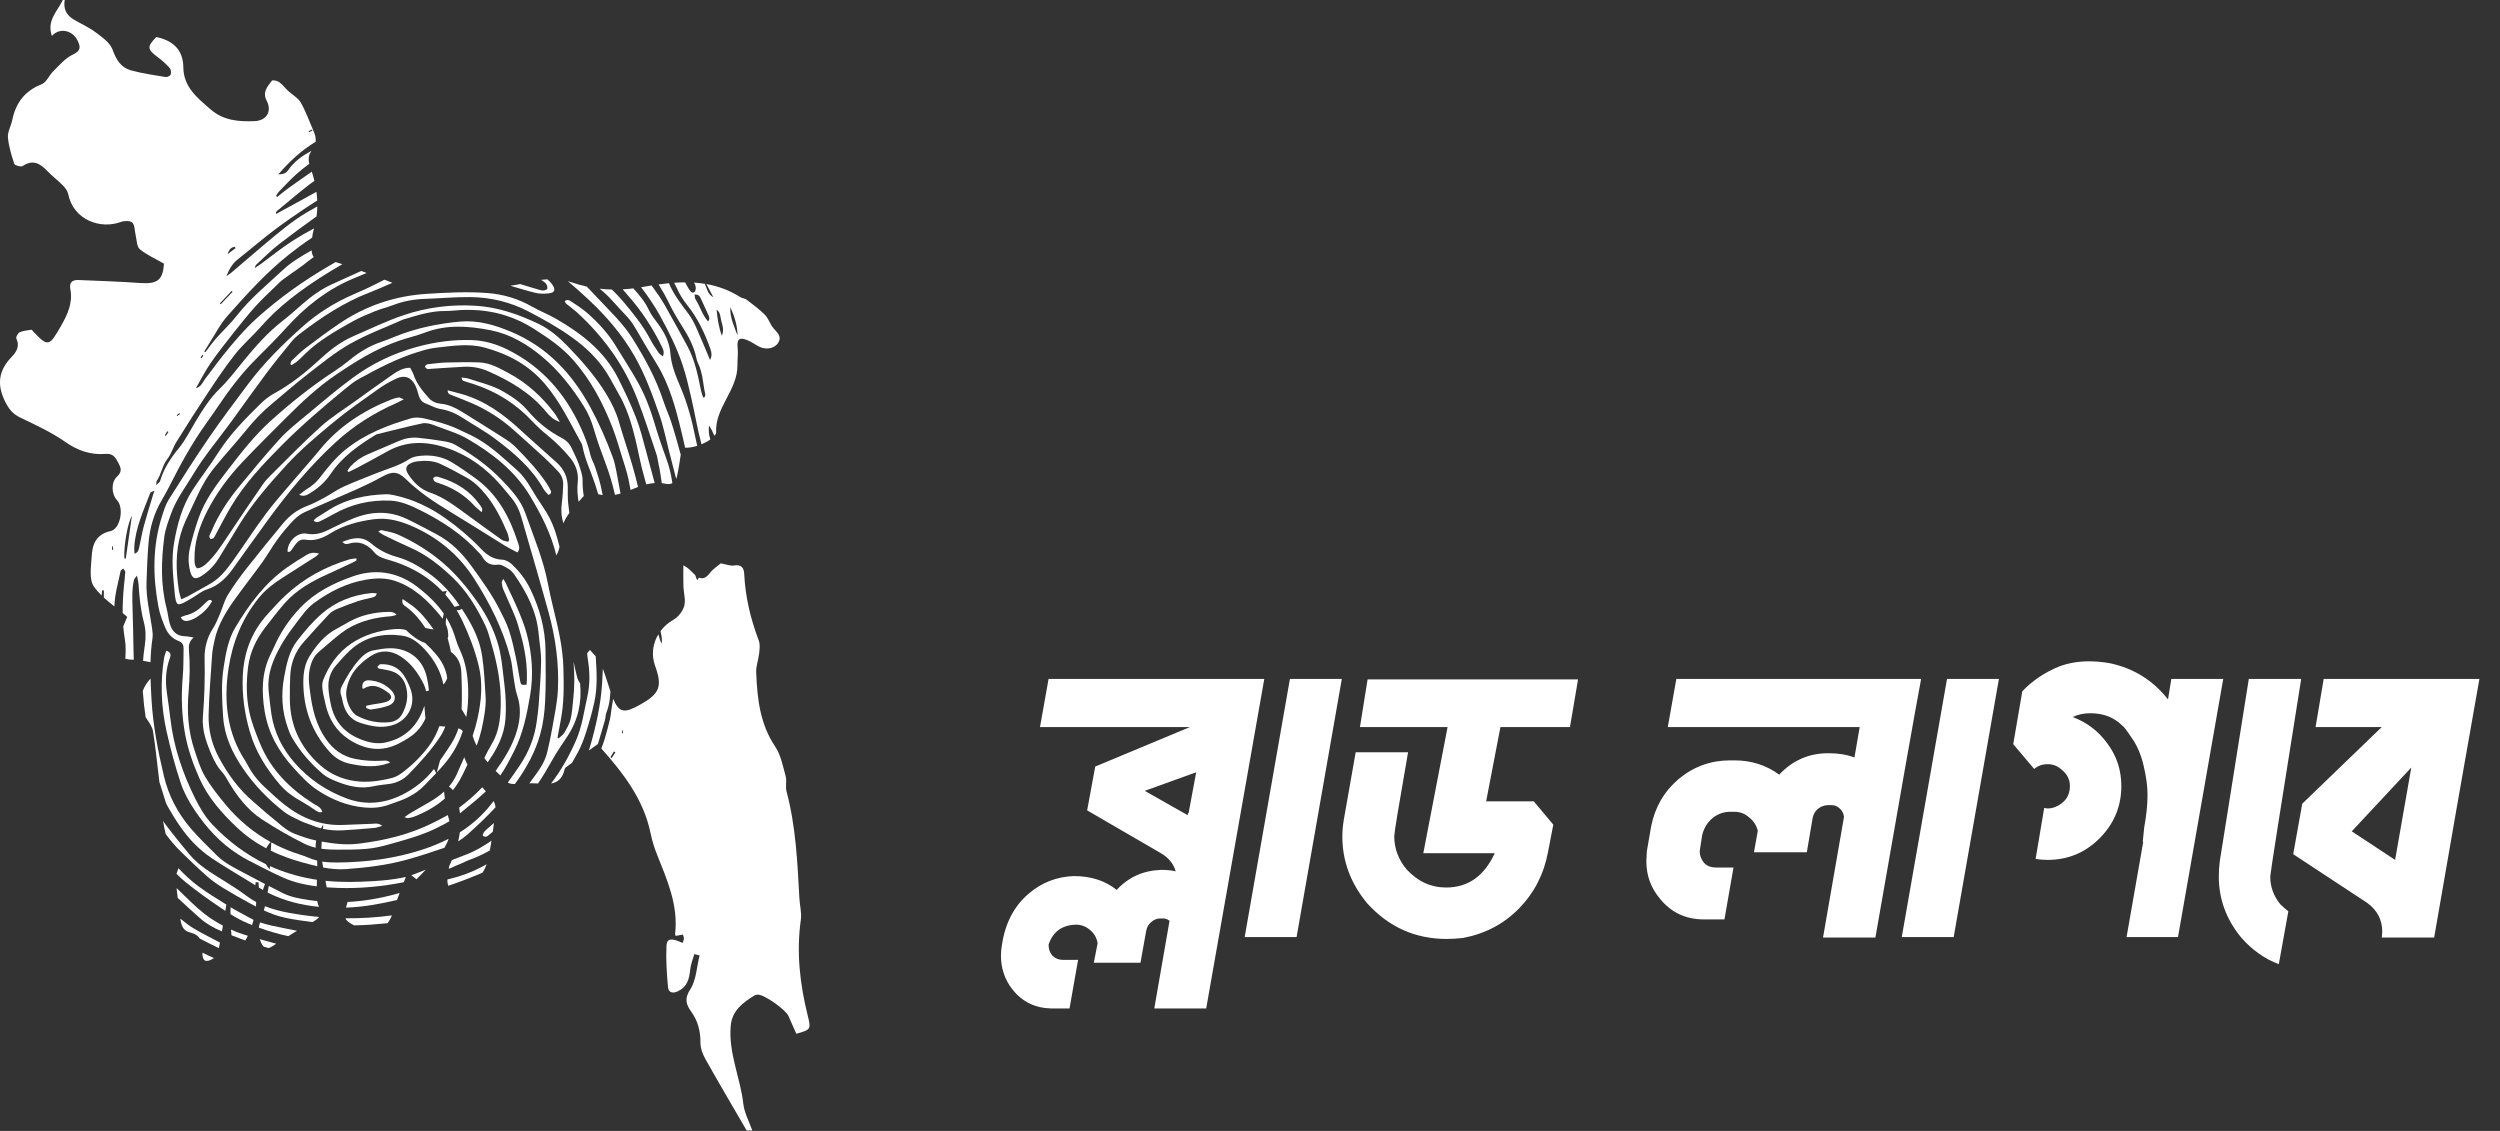 <svg width="210" height="95" viewBox="0 0 210 95" fill="none" xmlns="http://www.w3.org/2000/svg">
<rect x="0" y="0" width="210" height="95" fill="#333333" stroke="none"/>
<path d="M31.229 49.816C29.645 49.969 28.204 50.524 27.014 51.566C26.254 52.231 25.586 53.018 24.967 53.819C24.285 54.702 24.068 55.788 23.868 56.869C23.6 58.315 23.679 59.727 24.169 61.114C24.267 61.387 24.361 61.668 24.505 61.917C25.202 63.126 26.108 64.169 27.174 65.06C27.501 65.332 27.926 65.502 28.328 65.663C29.319 66.061 30.334 66.289 31.414 66.037C31.855 65.934 32.314 65.913 32.763 65.843C33.375 65.747 33.905 65.471 34.334 65.027C35.256 64.074 36.151 63.099 36.899 61.994C37.108 61.685 37.285 61.367 37.404 61.031C37.237 61.017 37.071 61.006 36.906 60.996C36.692 61.601 36.401 62.178 36.007 62.7C35.369 63.547 34.618 64.287 33.768 64.92C33.524 65.101 33.241 65.267 32.95 65.341C31.925 65.604 30.876 65.757 29.82 65.608C28.72 65.454 27.738 65.024 26.891 64.272C25.232 62.797 24.372 60.968 24.346 58.75C24.338 58.115 24.354 57.479 24.375 56.843C24.41 55.732 24.779 54.746 25.526 53.913C26.229 53.129 26.928 52.339 27.655 51.577C27.847 51.376 28.123 51.234 28.385 51.124C28.938 50.893 29.503 50.687 30.071 50.496C30.414 50.381 30.773 50.313 31.124 50.223C31.327 50.171 31.562 50.169 31.653 49.846C31.494 49.834 31.36 49.803 31.229 49.816Z" fill="white"/>
<path d="M22.491 51.575C21.151 53.045 20.485 54.773 20.394 56.768C20.321 58.372 20.538 59.904 20.979 61.445C21.468 63.156 22.385 64.588 23.512 65.911C24.058 66.554 24.76 67.014 25.496 67.422C25.813 67.598 26.109 67.812 26.415 68.008C26.608 68.132 26.787 68.302 27.077 68.203C26.961 67.785 26.583 67.668 26.297 67.487C24.335 66.237 22.747 64.653 21.849 62.472C21.491 61.599 21.135 60.707 20.941 59.788C20.683 58.562 20.681 57.306 20.838 56.045C20.997 54.772 21.522 53.685 22.292 52.693C22.826 52.005 23.351 51.307 23.927 50.656C24.911 49.543 26.181 48.835 27.517 48.231C28.279 47.888 29.033 47.528 29.791 47.173C29.852 47.143 29.903 47.091 29.958 47.049C29.947 47 29.937 46.951 29.926 46.902C29.724 46.933 29.514 46.939 29.321 46.997C27.34 47.593 25.562 48.561 24.037 49.963C23.49 50.466 22.992 51.025 22.491 51.575Z" fill="white"/>
<path d="M42.35 57.328C42.204 56.176 42.132 55.011 41.771 53.892C41.418 52.796 40.917 51.775 40.271 50.824C39.41 49.558 38.455 48.373 37.296 47.359C36.123 46.333 34.814 45.524 33.398 44.892C32.974 44.702 32.492 44.642 32.035 44.53C31.995 44.521 31.941 44.571 31.77 44.651C31.977 44.785 32.099 44.883 32.236 44.949C32.987 45.311 33.735 45.682 34.499 46.016C35.819 46.594 36.914 47.473 37.954 48.449C39.199 49.616 40.056 51.043 40.776 52.56C41.008 53.048 41.136 53.587 41.288 54.11C41.781 55.792 42.106 57.504 42.062 59.264C42.034 60.395 41.907 61.51 41.297 62.517C41.071 62.889 40.875 63.282 40.681 63.674C40.772 63.796 40.867 63.915 40.965 64.032C41.738 62.936 42.359 61.776 42.461 60.372C42.535 59.349 42.479 58.339 42.35 57.328Z" fill="white"/>
<path d="M28.746 45.525C28.902 45.627 28.955 45.686 29.015 45.694C29.102 45.707 29.199 45.699 29.283 45.673C30.186 45.397 30.885 45.726 31.454 46.41C31.703 46.708 32.032 46.842 32.38 46.952C32.675 47.046 32.976 47.122 33.267 47.223C34.821 47.764 36.131 48.581 37.178 49.694C37.295 49.674 37.413 49.654 37.536 49.634C37.49 49.753 37.447 49.856 37.404 49.943C37.685 50.265 37.946 50.61 38.185 50.979C38.324 50.937 38.462 50.895 38.6 50.854C37.886 49.818 37.055 48.886 36.008 48.143C35.19 47.561 34.337 47.059 33.354 46.787C32.562 46.567 31.819 46.201 31.192 45.661C30.439 45.014 29.667 45.15 28.746 45.525Z" fill="white"/>
<path d="M34.461 48.885C32.933 47.97 31.314 47.832 29.642 48.414C27.996 48.986 26.453 49.765 25.232 51.041C24.285 52.03 23.526 53.162 22.983 54.43C22.904 54.613 22.811 54.791 22.723 54.971C21.971 56.51 21.963 58.125 22.236 59.769C22.541 61.606 23.42 63.147 24.661 64.507C25.285 65.193 25.906 65.875 26.692 66.391C27.899 67.184 29.196 67.7 30.641 67.833C31.321 67.895 31.984 67.835 32.63 67.609C32.956 67.495 33.283 67.382 33.607 67.26C34.399 66.961 35.118 66.545 35.702 65.921C36.011 65.592 36.33 65.27 36.641 64.942C36.576 64.823 36.515 64.709 36.454 64.598C35.729 65.527 34.823 66.247 33.755 66.775C32.263 67.514 30.674 67.646 29.147 67.08C27.471 66.459 25.979 65.479 24.773 64.105C23.708 62.895 23.026 61.521 22.79 59.929C22.7 59.318 22.639 58.703 22.572 58.089C22.473 57.163 22.647 56.288 23.003 55.429C23.467 54.309 24.13 53.313 24.861 52.363C25.324 51.762 25.771 51.099 26.369 50.661C27.679 49.7 29.126 48.962 30.76 48.691C31.589 48.552 32.409 48.527 33.233 48.812C34.791 49.352 35.924 50.438 36.939 51.663C37.022 51.765 37.104 51.87 37.18 51.98C37.21 51.852 37.242 51.707 37.278 51.545C36.77 50.807 36.135 50.169 35.427 49.59C35.118 49.338 34.801 49.089 34.461 48.885Z" fill="white"/>
<path d="M41.621 67.816C41.609 67.646 41.553 67.459 41.471 67.288C41.364 67.423 41.256 67.557 41.147 67.691C40.415 68.592 39.564 69.323 38.625 69.919C38.592 70.174 38.545 70.427 38.485 70.678C38.778 70.496 39.054 70.286 39.317 70.052C40.119 69.338 40.895 68.599 41.621 67.816Z" fill="white"/>
<path d="M39.327 57.928C39.296 56.754 39.126 55.618 38.607 54.541C38.356 54.022 38.231 53.443 38.014 52.905C37.867 52.541 37.692 52.198 37.493 51.873C37.464 51.986 37.45 52.112 37.449 52.251C37.448 52.316 37.448 52.382 37.449 52.448C37.56 52.689 37.633 52.95 37.646 53.231C37.652 53.359 37.668 53.511 37.602 53.606C37.712 53.991 37.807 54.375 37.879 54.76C38.441 55.158 38.714 55.732 38.749 56.446C38.798 57.485 38.816 58.531 38.775 59.571C38.91 59.791 39.046 60.009 39.167 60.23C39.3 59.486 39.347 58.717 39.327 57.928Z" fill="white"/>
<path d="M38.044 66.371C38.226 66.147 38.394 65.907 38.547 65.648C38.816 65.194 39.036 64.711 39.264 64.232C39.167 64.029 39.079 63.82 39 63.607C38.794 64.085 38.58 64.56 38.369 65.037C38.198 65.424 37.976 65.765 37.715 66.07C37.849 66.169 37.956 66.267 38.044 66.371Z" fill="white"/>
<path d="M36.79 40.564C37.974 40.937 39.004 41.553 39.845 42.476C40.019 42.666 40.23 42.821 40.461 43.025C40.586 42.705 40.418 42.569 40.31 42.415C39.481 41.234 38.331 40.517 36.968 40.108C36.779 40.052 36.59 39.947 36.389 40.157C36.402 40.439 36.6 40.504 36.79 40.564Z" fill="white"/>
<path d="M54.288 37.964C54.026 37.004 53.793 36.03 53.436 35.105C53.005 33.989 52.488 32.905 51.954 31.834C50.799 29.515 48.847 28.004 46.662 26.754C46.034 26.395 45.352 26.134 44.725 25.774C43.567 25.113 42.328 24.724 41.007 24.62C39.283 24.483 37.56 24.574 35.836 24.684C33.178 24.854 30.742 25.676 28.537 27.159C27.572 27.808 26.637 28.505 25.71 29.208C25.277 29.536 24.891 29.925 24.497 30.301C24.429 30.364 24.424 30.496 24.39 30.595C24.424 30.621 24.459 30.647 24.493 30.672C24.665 30.556 24.851 30.456 25.007 30.32C25.253 30.106 25.477 29.866 25.714 29.641C26.848 28.565 28.197 27.802 29.541 27.041C30.171 26.685 30.848 26.409 31.52 26.134C32.007 25.935 32.526 25.817 33.018 25.628C33.877 25.298 34.762 25.136 35.679 25.105C36.951 25.063 38.221 24.944 39.491 24.955C41.221 24.971 42.887 25.373 44.421 26.179C45.638 26.818 46.844 27.483 47.973 28.287C49.145 29.121 50.171 30.077 50.945 31.287C51.307 31.852 51.601 32.459 51.941 33.037C52.64 34.228 53.041 35.529 53.364 36.858C53.622 37.917 53.803 38.999 54.109 40.044C54.171 40.258 54.23 40.471 54.288 40.686C54.52 40.629 54.755 40.59 54.993 40.575C54.761 39.703 54.525 38.834 54.288 37.964Z" fill="white"/>
<path d="M51.783 39.628C51.702 39.201 51.609 38.769 51.457 38.363C50.929 36.949 50.329 35.57 49.608 34.239C48.063 31.385 45.958 29.135 42.916 27.864C41.565 27.301 40.182 26.886 38.685 27.012C36.768 27.174 34.911 27.574 33.127 28.297C32.772 28.441 32.42 28.591 32.057 28.709C31.056 29.037 30.182 29.577 29.371 30.239C28.949 30.583 28.508 30.908 28.052 31.206C26.176 32.434 24.433 33.829 22.766 35.327C21.407 36.549 20.294 37.98 19.182 39.414C18.177 40.709 17.193 42.023 16.655 43.596C16.374 44.419 16.128 45.259 15.938 46.108C15.801 46.728 15.816 47.373 15.978 47.999C16.134 48.601 16.395 48.715 16.915 48.386C17.49 48.022 17.967 47.545 18.328 46.971C18.948 45.988 19.536 44.985 20.148 43.997C21.263 42.196 22.657 40.603 24.075 39.053C25.272 37.745 26.653 36.594 28.023 35.46C29.226 34.464 30.518 33.575 31.792 32.667C32.263 32.331 32.776 32.041 33.301 31.797C33.997 31.473 34.544 31.688 34.884 32.378C35.019 32.652 35.099 32.957 35.186 33.252C35.275 33.55 35.434 33.769 35.735 33.882C36.16 34.04 36.568 34.288 37.006 34.358C37.71 34.47 38.32 34.747 38.905 35.127C39.819 35.719 40.781 36.246 41.648 36.9C43.203 38.074 44.683 39.338 45.659 41.08C45.766 41.271 45.945 41.423 46.075 41.573C46.337 41.467 46.314 41.317 46.248 41.182C46.143 40.971 46.026 40.765 45.894 40.57C45.149 39.463 44.236 38.497 43.304 37.552C43.051 37.296 42.755 37.075 42.45 36.88C41.225 36.097 39.996 35.321 38.757 34.563C38.229 34.24 37.673 33.974 37.035 33.915C36.651 33.88 36.298 33.742 36.023 33.437C35.497 32.852 35.009 32.247 34.746 31.489C34.672 31.274 34.547 31.077 34.455 30.891C33.831 30.895 33.381 31.186 32.95 31.483C31.903 32.207 30.871 32.952 29.839 33.697C28.866 34.398 27.834 35.035 26.947 35.833C25.476 37.158 24.098 38.585 22.687 39.977C22.455 40.206 22.237 40.456 22.053 40.724C21.056 42.177 20.059 43.63 19.087 45.099C18.543 45.918 18.015 46.744 17.27 47.403C17.059 47.588 16.842 47.729 16.547 47.734C16.329 47.505 16.343 47.229 16.339 46.959C16.315 45.5 16.773 44.157 17.427 42.89C18.196 41.399 19.195 40.05 20.346 38.831C21.556 37.55 22.817 36.316 24.06 35.067C25.355 33.763 26.701 32.515 28.226 31.475C29.884 30.345 31.583 29.294 33.491 28.633C34.23 28.377 34.998 28.206 35.728 27.927C37.54 27.238 39.393 27.383 41.214 27.741C42.838 28.059 44.264 28.9 45.538 29.963C46.962 31.151 48.087 32.598 49.064 34.164C49.431 34.753 49.689 35.386 49.885 36.058C50.159 36.999 50.492 37.926 50.84 38.843C51.176 39.735 51.45 40.641 51.655 41.566C51.813 41.54 51.969 41.503 52.124 41.459C52.011 40.848 51.898 40.238 51.783 39.628Z" fill="white"/>
<path d="M53.596 40.901C53.442 40.272 53.28 39.645 53.099 39.023C52.748 37.824 52.339 36.642 51.993 35.442C51.747 34.595 51.367 33.818 50.911 33.072C50.004 31.59 48.862 30.296 47.657 29.055C46.94 28.318 46.159 27.644 45.234 27.203C43.57 26.409 41.841 25.801 39.975 25.685C37.899 25.556 35.881 25.807 33.905 26.474C32.47 26.958 31.113 27.616 29.73 28.219C28.725 28.657 27.875 29.268 27.078 30.001C25.832 31.148 24.534 32.228 23.034 33.046C22.625 33.27 22.238 33.568 21.905 33.896C20.598 35.181 19.312 36.483 18.317 38.045C17.654 39.086 16.895 40.066 16.217 41.098C15.31 42.476 14.884 44.038 14.615 45.642C14.393 46.963 14.531 48.29 14.656 49.612C14.682 49.883 14.702 50.158 14.766 50.42C14.846 50.749 14.974 50.828 15.281 50.698C15.612 50.558 15.917 50.354 16.229 50.172C16.604 49.954 16.949 49.651 17.352 49.524C18.311 49.221 18.976 48.588 19.539 47.805C20.535 46.42 21.52 45.026 22.527 43.649C24.225 41.328 26.046 39.121 28.176 37.167C29.7 35.768 31.4 34.694 33.276 33.867C33.451 33.79 33.617 33.696 33.915 33.545C33.686 33.454 33.582 33.371 33.493 33.385C33.279 33.418 33.065 33.479 32.864 33.559C30.526 34.485 28.471 35.81 26.863 37.78C26.196 38.597 25.488 39.378 24.807 40.183C23.985 41.153 23.128 42.096 22.367 43.112C21.389 44.418 20.506 45.796 19.554 47.122C19.013 47.875 18.442 48.61 17.6 49.07C16.995 49.402 16.397 49.75 15.793 50.084C15.639 50.169 15.47 50.229 15.217 50.34C15.135 50.025 15.056 49.804 15.021 49.576C14.959 49.163 14.912 48.746 14.878 48.33C14.75 46.746 14.925 45.207 15.589 43.746C15.897 43.068 16.229 42.401 16.537 41.722C16.938 40.842 17.419 40.006 18.028 39.259C18.923 38.162 19.882 37.119 20.774 36.02C21.397 35.255 22.075 34.555 22.833 33.926C23.827 33.101 24.794 32.243 25.815 31.455C26.98 30.556 28.127 29.604 29.399 28.884C30.816 28.081 32.364 27.513 33.856 26.843C33.872 26.836 33.89 26.831 33.907 26.826C35.058 26.489 36.199 26.111 37.422 26.123C37.858 26.128 38.292 26.063 38.729 26.043C39.991 25.985 41.228 26.113 42.442 26.493C43.316 26.767 44.128 27.159 44.898 27.652C46.058 28.397 47.195 29.165 48.121 30.21C49.615 31.896 50.648 33.85 51.455 35.93C51.756 36.709 51.984 37.516 52.232 38.314C52.432 38.956 52.647 39.595 52.791 40.249C52.857 40.55 52.914 40.854 52.967 41.158C53.012 41.14 53.057 41.12 53.102 41.101C53.267 41.03 53.432 40.963 53.596 40.901Z" fill="white"/>
<path d="M44.574 40.951C44.253 40.419 43.907 39.917 43.436 39.499C42.39 38.571 41.379 37.599 40.165 36.886C39.666 36.593 39.13 36.362 38.608 36.11C37.687 35.666 36.704 35.402 35.717 35.167C35.34 35.078 34.9 35.03 34.539 35.135C32.577 35.709 30.679 36.442 29.058 37.74C28.2 38.427 27.516 39.279 26.852 40.145C26.557 40.528 26.204 40.825 25.792 41.07C25.585 41.194 25.403 41.359 25.128 41.568C25.501 41.718 25.723 41.618 25.936 41.492C26.663 41.061 27.293 40.528 27.77 39.815C28.746 38.358 30.145 37.382 31.613 36.49C32.9 36.175 34.181 35.839 35.475 35.564C35.774 35.501 36.139 35.589 36.434 35.706C37.377 36.081 38.363 36.344 39.254 36.857C41.379 38.082 43.281 39.584 44.547 41.697C45.478 43.253 46.306 44.867 46.728 46.653C46.854 46.466 46.945 46.201 47.001 45.928C46.886 45.446 46.749 44.968 46.587 44.496C46.349 43.804 46.008 43.166 45.592 42.562C45.232 42.039 44.902 41.495 44.574 40.951Z" fill="white"/>
<path d="M50.448 40.751C50.322 40.223 50.148 39.705 49.975 39.19C49.865 38.863 49.672 38.559 49.598 38.227C49.422 37.443 49.139 36.701 48.809 35.974C47.496 33.084 45.53 30.808 42.649 29.374C41.689 28.896 40.7 28.603 39.624 28.567C38.065 28.515 36.544 28.727 35.044 29.133C33.107 29.657 31.315 30.506 29.704 31.681C28.339 32.675 27.055 33.781 25.754 34.86C24.986 35.497 24.189 36.12 23.518 36.853C22.339 38.137 21.233 39.489 20.123 40.835C19.148 42.017 18.308 43.291 17.723 44.718C17.653 44.888 17.473 45.06 17.695 45.28C17.98 45.276 18.046 45.031 18.155 44.831C18.572 44.065 18.967 43.285 19.413 42.537C20.557 40.617 22.078 39.003 23.642 37.427C25.296 35.76 27.08 34.237 28.891 32.746C29.297 32.411 29.711 32.069 30.169 31.817C31.747 30.95 33.344 30.112 35.074 29.576C35.575 29.42 36.089 29.266 36.608 29.209C37.974 29.061 39.334 28.823 40.718 29.2C42.697 29.74 44.409 30.657 45.765 32.241C47.06 33.753 47.894 35.533 48.844 37.248C48.879 37.311 48.909 37.382 48.922 37.452C49.122 38.571 49.631 39.588 49.982 40.657C50.075 40.941 50.166 41.224 50.248 41.509C50.375 41.545 50.5 41.571 50.625 41.589C50.572 41.309 50.514 41.029 50.448 40.751Z" fill="white"/>
<path d="M37.91 33.179C38.484 33.41 39.067 33.618 39.633 33.867C40.92 34.43 42.094 35.177 43.142 36.115C44.008 36.891 44.878 37.663 45.733 38.45C46.121 38.806 46.483 39.191 46.852 39.568C47.157 39.882 47.322 40.265 47.307 40.702C47.291 41.209 47.265 41.719 47.197 42.221C47.118 42.814 47.144 43.382 47.329 43.949C47.459 43.641 47.629 43.357 47.824 43.087C47.788 42.829 47.759 42.571 47.73 42.313C47.681 41.863 47.694 41.405 47.694 40.951C47.694 40.12 47.389 39.426 46.778 38.868C46.335 38.464 45.883 38.07 45.437 37.67C44.869 37.16 44.296 36.657 43.737 36.138C42.298 34.801 40.737 33.665 38.819 33.11C38.428 32.997 38.034 32.9 37.605 32.786C37.598 33.083 37.769 33.123 37.91 33.179Z" fill="white"/>
<path d="M48.605 38.957C48.459 38.529 48.232 38.129 48.051 37.712C47.877 37.311 47.596 37.007 47.217 36.808C46.107 36.227 45.145 35.465 44.34 34.507C43.757 33.814 43.023 33.321 42.245 32.874C41.351 32.359 40.351 32.14 39.388 31.814C39.194 31.749 38.98 31.742 38.774 31.709C38.792 31.865 38.841 31.963 38.916 31.99C39.206 32.095 39.506 32.171 39.8 32.268C41.7 32.892 43.342 33.919 44.71 35.387C45.105 35.811 45.539 36.203 45.989 36.568C46.684 37.132 47.314 37.754 47.882 38.445C48.382 39.052 48.616 39.738 48.53 40.519C48.469 41.073 48.509 41.613 48.601 42.148C48.746 41.988 48.892 41.828 49.035 41.666C48.969 41.244 48.931 40.816 48.937 40.377C48.943 39.904 48.76 39.418 48.605 38.957Z" fill="white"/>
<path d="M17.816 50.495C17.649 50.312 17.524 50.413 17.416 50.502C17.277 50.616 17.154 50.75 17.024 50.875C16.615 51.273 16.154 51.575 15.585 51.692C15.456 51.72 15.335 51.79 15.18 51.852C15.355 52.186 15.614 52.195 15.854 52.134C16.094 52.073 16.334 51.969 16.541 51.834C17.071 51.487 17.515 51.052 17.816 50.495Z" fill="white"/>
<path d="M42.73 31.346C41.945 30.924 41.157 30.475 40.241 30.442C39.317 30.409 38.391 30.429 37.465 30.451C37.013 30.462 36.56 30.532 36.109 30.577C36.019 30.586 35.919 30.582 35.844 30.622C35.776 30.659 35.679 30.777 35.694 30.807C35.736 30.887 35.823 30.965 35.909 30.995C35.987 31.024 36.087 30.989 36.177 30.983C37.102 30.924 38.026 30.857 38.951 30.808C39.651 30.77 40.332 30.894 40.972 31.172C42.854 31.992 44.594 33.021 45.917 34.642C46.203 34.993 46.542 35.285 47.026 35.444C46.883 35.206 46.76 34.953 46.594 34.732C45.543 33.334 44.279 32.177 42.73 31.346Z" fill="white"/>
<path d="M25.628 43.005C27.083 42.342 28.56 41.727 30.02 41.073C30.714 40.762 31.403 40.431 32.067 40.06C32.909 39.589 33.39 39.56 34.086 40.24C35.188 41.318 36.448 42.158 37.756 42.95C39.325 43.899 40.87 44.887 42.431 45.85C42.753 46.048 43.098 46.21 43.459 46.404C43.711 46.124 43.6 45.869 43.526 45.636C42.84 43.481 41.821 41.539 39.935 40.174C39.289 39.707 38.635 39.247 37.953 38.833C37.151 38.348 36.252 38.201 35.327 38.287C35.008 38.317 34.652 38.381 34.395 38.553C33.531 39.13 32.536 39.374 31.596 39.757C30.671 40.134 29.732 40.482 28.824 40.897C28.282 41.144 27.796 41.511 27.269 41.794C26.791 42.053 26.304 42.307 25.797 42.501C24.992 42.809 24.326 43.295 23.785 43.952C22.759 45.198 21.732 46.444 20.736 47.714C20.166 48.44 19.618 49.191 19.136 49.977C18.846 50.448 18.712 51.014 18.491 51.529C18.313 51.943 18.151 52.374 17.909 52.75C17.397 53.544 17.163 54.412 17.186 55.338C17.227 56.957 17.172 58.57 17.044 60.184C16.952 61.343 17.342 62.406 17.792 63.448C18.017 63.967 18.284 64.457 18.675 64.879C18.87 65.089 19.01 65.353 19.157 65.603C19.893 66.854 20.766 68.008 21.98 68.812C23.128 69.57 24.334 70.254 25.565 70.871C25.869 71.024 26.189 71.131 26.517 71.207C26.506 70.99 26.522 70.788 26.557 70.602C25.946 70.477 25.346 70.269 24.762 70.043C23.969 69.736 23.389 69.105 22.733 68.593C22.247 68.213 21.804 67.779 21.329 67.384C20.066 66.329 19.124 65.02 18.36 63.581C17.769 62.467 17.49 61.253 17.524 60.002C17.57 58.334 17.702 56.666 17.818 55.001C17.847 54.586 17.937 54.174 18.025 53.767C18.317 52.419 19.044 51.286 19.834 50.193C20.554 49.194 21.318 48.226 22.036 47.226C22.489 46.593 22.869 45.908 23.328 45.281C23.735 44.726 24.181 44.195 24.659 43.699C24.931 43.417 25.272 43.167 25.628 43.005ZM34.622 38.859C34.756 38.807 34.9 38.772 35.043 38.755C35.7 38.678 36.364 38.683 36.969 38.96C37.709 39.298 38.42 39.699 39.137 40.086C39.802 40.444 40.328 40.966 40.803 41.546C41.593 42.512 42.137 43.617 42.619 44.757C42.701 44.95 42.724 45.168 42.774 45.374C42.74 45.417 42.707 45.46 42.674 45.503C42.496 45.453 42.288 45.446 42.146 45.345C41.169 44.655 40.208 43.944 39.24 43.243C38.257 42.53 37.293 41.773 36.129 41.378C35.301 41.096 34.75 40.523 34.292 39.835C33.984 39.371 34.105 39.057 34.622 38.859Z" fill="white"/>
<path d="M30.782 71.305C31.375 71.254 31.968 71.124 32.542 70.965C33.979 70.567 35.426 70.188 36.766 69.511C37.098 69.342 37.437 69.177 37.754 68.981C37.735 68.89 37.711 68.798 37.682 68.704C37.658 68.625 37.636 68.546 37.615 68.465C37.239 68.68 36.851 68.875 36.466 69.071C34.48 70.082 32.346 70.594 30.148 70.866C29.094 70.996 28.054 70.88 27.023 70.691C27.008 70.888 26.996 71.09 26.993 71.293C27.451 71.357 27.92 71.373 28.384 71.371C29.185 71.369 29.987 71.375 30.782 71.305Z" fill="white"/>
<path d="M15.175 65.755C15.441 66.555 15.861 67.329 16.334 68.032C17.321 69.504 18.498 70.816 20.018 71.775C20.279 71.94 20.541 72.107 20.816 72.246C21.817 72.754 22.805 73.292 23.833 73.74C24.726 74.129 25.658 74.339 26.608 74.456C26.608 74.271 26.614 74.086 26.62 73.901C26.489 73.882 26.358 73.861 26.226 73.838C24.967 73.617 23.784 73.252 22.675 72.752C22.669 72.848 22.664 72.944 22.658 73.04C22.521 72.89 22.414 72.742 22.335 72.594C20.678 71.792 19.188 70.68 17.857 69.28C17.25 68.64 16.803 67.889 16.412 67.107C15.329 64.943 14.565 62.68 14.298 60.261C14.219 59.538 14.103 58.82 14.006 58.099C13.878 57.148 13.931 56.213 14.259 55.302C14.35 55.054 14.417 54.804 13.967 54.663C13.895 54.897 13.815 55.077 13.784 55.266C13.454 57.319 13.534 59.369 13.982 61.39C14.309 62.861 14.701 64.324 15.175 65.755Z" fill="white"/>
<path d="M48.175 55.572C48.268 56.65 48.269 57.734 48.144 58.818C48.081 59.358 48.056 59.908 47.925 60.432C47.825 60.828 47.606 61.202 47.397 61.559C47.288 61.744 47.081 61.871 46.92 62.025C46.889 62.002 46.859 61.98 46.83 61.958C46.915 61.5 46.995 61.039 47.087 60.582C47.389 59.091 47.367 57.586 47.324 56.077C47.279 54.444 46.915 52.871 46.53 51.298C46.349 50.557 46.173 49.813 46.032 49.063C45.643 46.993 44.818 45.064 44.123 43.094C43.731 41.985 42.935 41.142 42.143 40.314C41.004 39.125 39.67 38.181 38.247 37.368C37.955 37.202 37.603 37.116 37.267 37.06C36.553 36.939 35.833 36.846 35.111 36.774C34.562 36.719 34.024 36.823 33.514 37.04C32.626 37.417 31.739 37.793 30.855 38.177C30.298 38.419 29.811 38.768 29.404 39.22C29.317 39.319 29.258 39.442 29.185 39.553C29.211 39.586 29.236 39.619 29.262 39.651C29.499 39.538 29.741 39.435 29.972 39.311C30.82 38.856 31.671 38.404 32.511 37.931C34.19 36.983 35.909 37.05 37.669 37.676C39.448 38.308 40.895 39.397 42.117 40.811C42.414 41.155 42.698 41.511 42.987 41.86C43.378 42.331 43.627 42.87 43.795 43.455C44.556 46.111 45.345 48.761 46.078 51.425C46.665 53.557 46.968 55.74 46.863 57.952C46.813 59.016 46.575 60.072 46.395 61.128C46.276 61.825 46.125 62.518 45.961 63.207C45.726 64.191 45.081 64.95 44.507 65.742C44.493 65.761 44.479 65.781 44.464 65.8C44.55 65.796 44.634 65.793 44.719 65.794C44.874 65.794 45.032 65.804 45.191 65.814C45.612 65.193 45.999 64.55 46.362 63.892C46.757 63.174 47.225 62.515 47.672 61.834C48.55 60.498 48.886 59.008 48.73 57.409C48.625 57.249 48.532 57.087 48.487 56.913C48.371 56.468 48.272 56.021 48.175 55.572Z" fill="white"/>
<path d="M24.626 71.595C23.984 71.36 23.372 71.082 22.788 70.764C22.774 71.004 22.761 71.236 22.748 71.46C23.58 71.867 24.459 72.185 25.376 72.436C25.8 72.553 26.224 72.669 26.652 72.767C26.652 72.607 26.648 72.447 26.64 72.289C26.376 72.226 26.116 72.141 25.86 72.028C25.463 71.852 25.035 71.744 24.626 71.595Z" fill="white"/>
<path d="M26.799 76.175C26.79 76.155 26.781 76.134 26.771 76.113C26.711 75.984 26.673 75.843 26.651 75.695C26.408 75.67 26.166 75.638 25.924 75.601C25.186 75.487 24.447 75.365 23.774 75.029C23.374 74.829 22.975 74.627 22.578 74.422C22.544 74.606 22.512 74.791 22.48 74.975C22.511 74.99 22.541 75.005 22.572 75.021C23.927 75.689 25.341 76.036 26.799 76.175Z" fill="white"/>
<path d="M52.482 26.393C52.829 26.745 53.122 27.125 53.369 27.555C53.95 28.563 54.541 29.565 55.154 30.553C55.703 31.442 56.111 32.388 56.441 33.375C56.906 34.763 57.224 36.188 57.553 37.61C57.864 37.619 58.219 37.559 58.566 37.451C58.514 37.232 58.465 37.012 58.421 36.791C58.132 35.332 57.752 33.901 57.166 32.529C56.775 31.609 56.388 30.691 56.312 29.674C56.244 28.76 55.834 27.978 55.309 27.247C55.035 26.866 54.72 26.499 54.524 26.08C54.195 25.369 53.713 24.78 53.195 24.224C52.897 24.262 52.599 24.289 52.304 24.306C52.41 24.434 52.517 24.561 52.628 24.684C53.832 26.017 54.807 27.497 55.592 29.109C55.702 29.336 55.83 29.56 55.679 29.939C55.517 29.8 55.39 29.728 55.318 29.62C55.076 29.26 54.831 28.9 54.629 28.517C54.011 27.342 53.18 26.315 52.332 25.31C52.038 24.962 51.724 24.635 51.396 24.321C51.055 24.313 50.715 24.29 50.375 24.251C50.489 24.347 50.603 24.445 50.717 24.544C51.355 25.102 51.883 25.786 52.482 26.393Z" fill="white"/>
<path d="M57.323 30.611C57.631 31.522 57.849 32.466 58.064 33.405C58.36 34.708 58.581 36.03 58.925 37.321C59.2 37.208 59.458 37.068 59.668 36.912C59.54 36.53 59.512 36.146 59.553 35.738C59.74 36.012 59.884 36.305 60.003 36.608C60.032 36.574 60.058 36.541 60.081 36.506C60.11 36.463 60.158 36.414 60.156 36.371C60.024 34.244 61.974 32.771 61.944 30.674C61.936 30.184 62.016 29.688 61.962 29.205C61.883 28.512 62.087 28.3 62.74 28.559C63.079 28.694 63.387 28.908 63.708 29.088C64.28 29.409 65.021 29.31 65.345 28.826C65.727 28.255 65.269 27.931 64.948 27.543C64.675 27.213 64.553 26.75 64.258 26.451C63.789 25.976 63.24 25.578 62.708 25.169C62.569 25.061 62.35 25.062 62.198 24.965C61.266 24.374 60.31 24.033 59.336 23.861C59.532 24.23 59.727 24.598 59.923 24.967C59.437 24.721 59.396 24.24 59.204 23.839C58.904 23.791 58.604 23.758 58.301 23.739C58.421 23.93 58.479 24.138 58.427 24.367C58.377 24.585 58.17 24.651 58.02 24.485C57.889 24.341 57.794 24.16 57.698 23.988C57.648 23.898 57.597 23.808 57.547 23.718C57.241 23.718 56.933 23.731 56.625 23.753C56.703 23.892 56.777 24.032 56.842 24.177C57.075 24.696 57.359 25.173 57.716 25.615C58.594 26.702 59.184 27.947 59.654 29.253C59.768 29.57 59.838 29.905 59.642 30.237C59.254 29.321 58.88 28.399 58.473 27.491C58.298 27.101 58.092 26.713 57.837 26.372C57.222 25.55 56.583 24.744 56.191 23.789C55.902 23.817 55.613 23.852 55.323 23.891C55.646 24.408 55.944 24.942 56.213 25.496C56.522 26.131 56.88 26.745 57.259 27.342C57.797 28.192 58.284 29.058 58.49 30.058C58.522 30.217 58.568 30.38 58.639 30.524C59.044 31.341 59.044 32.251 59.242 33.115C59.26 33.194 59.205 33.289 59.185 33.378C59.145 33.382 59.104 33.386 59.063 33.389C59.003 33.194 58.924 33.002 58.884 32.802C58.627 31.521 58.367 30.241 57.741 29.076C57.263 28.187 56.775 27.303 56.282 26.422C55.993 25.904 55.712 25.379 55.378 24.892C55.168 24.585 54.954 24.28 54.735 23.979C54.444 24.024 54.151 24.073 53.859 24.125C53.856 24.125 53.854 24.125 53.852 24.126C54.427 24.883 54.968 25.664 55.432 26.505C56.163 27.829 56.84 29.179 57.324 30.611H57.323ZM61.35 25.795C61.684 26.55 61.945 27.325 61.951 28.179C61.673 27.41 61.295 26.659 61.35 25.795ZM60.601 27.017C60.698 27.358 60.832 27.714 60.633 28.205C60.357 27.42 60.26 26.724 60.196 26.013C60.552 26.268 60.502 26.673 60.6 27.017H60.601ZM59.479 27C58.984 26.445 58.809 25.742 58.432 25.156C58.364 25.05 58.372 24.895 58.341 24.744C58.66 24.716 58.783 24.875 58.877 25.087C59.077 25.533 59.288 25.974 59.485 26.421C59.559 26.591 59.674 26.773 59.479 27Z" fill="white"/>
<path d="M50.948 59.822C51.183 59.258 51.246 58.668 51.275 58.072C51.058 57.439 50.875 56.792 50.638 56.169C50.625 56.579 50.605 56.989 50.578 57.397C50.459 59.232 50.061 61.023 49.545 62.784C49.52 62.871 49.492 62.959 49.462 63.046C49.702 62.872 49.945 62.695 50.194 62.514C50.201 62.522 50.208 62.529 50.215 62.537C50.413 61.862 50.619 61.188 50.812 60.511C50.877 60.287 50.86 60.033 50.948 59.822Z" fill="white"/>
<path d="M53.298 29.912C54.193 31.473 54.796 33.145 55.384 34.824C55.742 35.849 55.948 36.926 56.221 37.98C56.415 38.73 56.608 39.479 56.8 40.229C56.829 40.165 56.851 40.095 56.868 40.019C56.999 39.433 57.087 38.839 57.174 38.246C57.177 38.228 57.179 38.209 57.181 38.191C57.171 38.155 57.161 38.119 57.151 38.082C56.913 37.229 56.681 36.372 56.409 35.529C56.205 34.893 55.919 34.282 55.711 33.647C55.099 31.787 54.166 30.085 53.132 28.438C52.345 27.183 51.267 26.165 50.257 25.095C49.934 24.752 49.614 24.405 49.283 24.07C48.843 23.976 48.403 23.852 47.96 23.7C47.876 23.671 47.79 23.645 47.703 23.621C48.306 24.127 48.893 24.655 49.468 25.194C50.958 26.59 52.272 28.123 53.298 29.912Z" fill="white"/>
<path d="M32.586 51.399C31.442 51.424 30.351 51.669 29.34 52.217C28.973 52.417 28.617 52.639 28.248 52.834C27.265 53.354 26.593 54.186 26.017 55.098C25.598 55.761 25.479 56.522 25.479 57.295C25.479 59.533 26.197 61.504 27.703 63.172C28.165 63.684 28.726 64.019 29.417 64.162C30.334 64.352 31.245 64.458 32.169 64.245C32.354 64.202 32.534 64.137 32.779 64.062C32.527 63.835 32.309 63.891 32.105 63.903C31.34 63.946 30.587 63.898 29.831 63.747C28.768 63.535 27.984 62.954 27.375 62.082C26.568 60.928 26.242 59.615 26.065 58.25C25.981 57.603 25.876 56.958 25.999 56.298C26.113 55.692 26.312 55.146 26.803 54.738C27.417 54.227 28.005 53.682 28.638 53.197C29.752 52.343 31.045 51.946 32.427 51.801C32.705 51.772 32.996 51.788 33.308 51.631C33.077 51.395 32.83 51.394 32.586 51.399Z" fill="white"/>
<path d="M35.846 56.855C35.492 55.309 34.26 54.421 32.714 54.453C32.281 54.461 31.847 54.545 31.418 54.62C30.91 54.708 30.523 55.016 30.19 55.387C29.591 56.054 29.135 56.819 28.725 57.612C28.582 57.887 28.553 58.157 28.668 58.451C28.733 58.619 28.756 58.803 28.796 58.98C28.995 59.832 29.425 60.461 30.316 60.737C31.164 61 32.004 61.179 32.884 60.94C34.264 60.566 34.978 59.194 34.475 57.855C34.342 57.499 34.18 57.148 33.982 56.823C33.539 56.094 32.862 55.772 32.017 55.794C31.888 55.798 31.888 55.801 31.697 56.012C31.786 56.225 31.979 56.178 32.153 56.213C32.506 56.284 32.879 56.339 33.194 56.499C33.826 56.824 34.105 57.417 34.187 58.1C34.264 58.752 34.107 59.365 33.802 59.941C33.571 60.377 33.192 60.615 32.712 60.666C31.765 60.766 30.861 60.572 30.022 60.142C29.407 59.827 29 58.746 29.089 58.064C29.269 56.695 30.091 55.783 31.177 55.085C31.96 54.581 32.824 54.623 33.604 55.109C34.52 55.68 35.133 56.541 35.607 57.498C35.698 57.681 35.757 57.871 35.788 58.063C35.868 58.045 35.949 58.027 36.031 58.01C35.998 57.623 35.934 57.239 35.846 56.855Z" fill="white"/>
<path d="M34.615 50.87C34.373 50.689 34.118 50.527 33.816 50.32C33.709 50.747 33.966 50.86 34.137 50.988C34.786 51.473 35.294 52.075 35.73 52.747C36.027 52.811 36.251 52.86 36.427 52.874C36.385 52.818 36.344 52.762 36.303 52.705C35.815 52.023 35.292 51.376 34.615 50.87Z" fill="white"/>
<path d="M33.101 52.849C31.813 52.963 30.588 53.331 29.515 54.051C28.402 54.798 27.645 55.87 27.149 57.111C27.054 57.348 27.057 57.647 27.09 57.907C27.145 58.339 27.256 58.763 27.352 59.189C27.623 60.392 28.24 61.398 29.261 62.078C30.599 62.969 32.037 63.224 33.539 62.435C34.153 62.112 34.751 61.769 35.2 61.22C35.422 60.948 35.602 60.66 35.736 60.352C35.707 60.006 35.677 59.65 35.647 59.286C35.131 60.9 34.103 62.009 32.345 62.375C31.834 62.481 31.34 62.434 30.841 62.289C29.294 61.84 28.205 60.926 27.822 59.31C27.708 58.834 27.631 58.345 27.592 57.858C27.536 57.144 27.73 56.481 28.197 55.929C28.584 55.473 28.982 55.02 29.421 54.616C30.646 53.487 32.134 53.179 33.733 53.386C34.599 53.498 35.248 54.059 35.809 54.696C36.565 55.555 37.046 56.492 37.245 57.5C37.385 57.356 37.49 57.179 37.567 56.962C37.472 56.218 37.125 55.556 36.634 54.971C36.346 54.63 36.039 54.309 35.712 54.012C35.084 53.785 34.572 53.383 34.099 52.921C33.778 52.828 33.44 52.819 33.101 52.849Z" fill="white"/>
<path d="M32.486 58.941C32.117 59.072 31.71 59.096 31.32 59.17C31.135 59.205 30.951 59.244 30.766 59.281C30.764 59.345 30.762 59.408 30.759 59.472C30.902 59.517 31.055 59.621 31.186 59.598C31.683 59.515 32.196 59.447 32.66 59.264C33.231 59.04 33.329 58.488 32.907 58.029C32.395 57.474 31.732 57.186 30.98 57.146C30.568 57.125 30.375 57.407 30.449 57.843C30.484 57.845 30.528 57.862 30.552 57.846C31.332 57.362 31.982 57.732 32.601 58.176C32.981 58.45 32.938 58.78 32.486 58.941Z" fill="white"/>
<path d="M38.509 61.182C38.363 61.638 38.158 62.077 37.897 62.493C37.601 62.966 37.278 63.421 36.963 63.881C36.872 64.212 36.782 64.547 36.687 64.893C36.973 64.59 37.252 64.281 37.511 63.957C38.139 63.167 38.58 62.319 38.871 61.422C38.798 61.308 38.663 61.23 38.509 61.182Z" fill="white"/>
<path d="M40.508 66.133C39.916 66.76 39.264 67.325 38.568 67.841C38.598 68.001 38.623 68.159 38.64 68.317C39.379 67.723 40.113 67.119 40.812 66.479C40.708 66.365 40.607 66.25 40.508 66.133Z" fill="white"/>
<path d="M34.424 68.329C34.295 68.404 34.178 68.501 33.973 68.647C34.148 68.692 34.215 68.731 34.274 68.721C34.453 68.69 34.637 68.662 34.804 68.594C35.754 68.211 36.633 67.73 37.369 67.074C37.346 66.881 37.324 66.687 37.302 66.495C36.975 66.793 36.608 67.053 36.217 67.287C35.624 67.642 35.02 67.979 34.424 68.329Z" fill="white"/>
<path d="M38.36 51.258C38.537 51.551 38.701 51.858 38.852 52.18C39.42 53.383 39.895 54.618 40.211 55.916C40.574 57.404 40.435 58.864 40.115 60.34C40.006 60.842 39.864 61.332 39.701 61.812C39.791 62.102 39.903 62.376 40.034 62.636C40.377 61.767 40.566 60.854 40.705 59.926C40.771 59.478 40.82 59.018 40.793 58.569C40.723 57.391 40.667 56.206 40.49 55.041C40.305 53.826 39.772 52.718 39.131 51.671C39.022 51.493 38.91 51.316 38.796 51.143C38.686 51.213 38.577 51.264 38.471 51.259C38.432 51.257 38.395 51.256 38.36 51.258Z" fill="white"/>
<path d="M25.773 46.602C25.211 46.933 24.657 47.282 24.123 47.658C22.253 48.972 20.93 50.763 19.774 52.695C19.164 53.715 18.975 54.862 18.791 56.018C18.568 57.416 18.652 58.808 18.742 60.204C18.846 61.816 19.505 63.221 20.395 64.535C21.354 65.946 22.53 67.157 23.872 68.2C24.294 68.528 24.811 68.74 25.296 68.98C25.572 69.116 25.876 69.193 26.161 69.313C26.425 69.425 26.693 69.513 26.963 69.582C27.029 69.471 27.095 69.366 27.16 69.266C27.151 69.379 27.14 69.498 27.127 69.621C27.663 69.739 28.213 69.777 28.771 69.749C29.66 69.702 30.548 69.625 31.435 69.547C31.634 69.529 31.828 69.449 32.111 69.374C31.775 69.107 31.497 69.191 31.238 69.2C30.421 69.226 29.604 69.265 28.788 69.296C26.939 69.366 25.331 68.721 23.903 67.599C23.305 67.128 22.752 66.598 22.192 66.079C21.6 65.53 21.124 64.89 20.751 64.174C20.709 64.093 20.666 64.012 20.617 63.936C19.038 61.533 18.787 58.866 19.201 56.123C19.527 53.958 20.34 51.958 21.735 50.227C22.291 49.538 22.979 49.01 23.718 48.539C24.654 47.944 25.588 47.347 26.522 46.749C26.595 46.702 26.656 46.634 26.802 46.506C26.371 46.37 26.051 46.439 25.773 46.602Z" fill="white"/>
<path d="M18.73 73.934C17.725 73.31 16.705 72.707 15.931 71.79C15.298 71.042 14.689 70.274 14.087 69.5C13.95 69.324 13.821 69.145 13.7 68.962C13.755 69.332 13.825 69.698 13.918 70.059C14.307 70.588 14.731 71.09 15.206 71.553C15.933 72.264 16.669 72.969 17.432 73.642C17.839 74 18.295 74.31 18.757 74.595C19.482 75.041 20.226 75.461 20.974 75.869C21.148 75.965 21.322 76.058 21.499 76.15C21.511 76.021 21.519 75.896 21.521 75.777C21.262 75.636 21.009 75.475 20.765 75.293C20.113 74.804 19.424 74.364 18.73 73.934Z" fill="white"/>
<path d="M19.404 78.085C19.416 78.245 19.43 78.404 19.447 78.563C19.829 78.714 20.213 78.861 20.599 79.001C20.676 78.881 20.75 78.748 20.821 78.604C20.812 78.601 20.803 78.599 20.794 78.596C20.317 78.457 19.854 78.287 19.404 78.085Z" fill="white"/>
<path d="M19.363 76.205C19.363 76.4 19.359 76.594 19.358 76.789C19.819 77.076 20.294 77.341 20.789 77.548C20.917 77.601 21.045 77.653 21.173 77.704C21.219 77.56 21.261 77.413 21.298 77.266C21.165 77.204 21.035 77.138 20.907 77.063C20.398 76.768 19.863 76.514 19.363 76.205Z" fill="white"/>
<path d="M14.993 72.931C14.931 73.101 14.87 73.256 14.828 73.403C15.083 73.66 15.348 73.905 15.627 74.13C16.585 74.904 17.595 75.619 18.618 76.307C18.72 76.376 18.823 76.445 18.927 76.512C18.954 76.343 18.982 76.173 19.01 76.004C19.021 76.005 19.03 76.005 19.041 76.005C18.228 75.502 17.411 75.002 16.646 74.434C16.041 73.984 15.497 73.475 14.993 72.931Z" fill="white"/>
<path d="M15.712 77.609C15.52 77.466 15.332 77.318 15.148 77.166C15.218 77.683 15.353 78.18 15.95 78.322C16.375 78.422 16.634 78.603 16.79 78.847C17.319 79.119 17.849 79.388 18.386 79.645C18.416 79.489 18.447 79.333 18.475 79.177C18.371 79.124 18.267 79.069 18.164 79.013C17.339 78.562 16.48 78.185 15.711 77.609H15.712Z" fill="white"/>
<path d="M15.512 75.258C15.287 75.037 15.059 74.82 14.831 74.601C14.859 74.874 14.892 75.147 14.927 75.421C15.531 76 16.159 76.555 16.783 77.114C17.331 77.604 17.97 77.957 18.643 78.238C18.67 78.076 18.697 77.914 18.724 77.752C18.405 77.583 18.093 77.399 17.787 77.2C16.942 76.651 16.226 75.956 15.512 75.258Z" fill="white"/>
<path d="M17.882 80.536C17.912 80.519 17.94 80.498 17.967 80.474C17.641 80.332 17.319 80.182 17.001 80.023C16.991 80.719 17.272 80.9 17.882 80.536Z" fill="white"/>
<path d="M22.256 76.121C22.229 76.24 22.2 76.358 22.169 76.477C22.756 76.747 23.36 76.97 23.992 77.101C24.735 77.255 25.488 77.36 26.242 77.456C26.324 77.409 26.405 77.36 26.485 77.311C26.628 77.222 26.733 77.128 26.803 77.025C25.962 76.948 25.122 76.833 24.282 76.679C23.584 76.55 22.902 76.381 22.256 76.121Z" fill="white"/>
<path d="M29.072 73.005C30.779 72.881 32.479 72.678 34.132 72.224C35.21 71.927 36.275 71.576 37.333 71.212C37.48 70.971 37.6 70.72 37.683 70.459C36.992 70.815 36.263 71.111 35.507 71.359C33.174 72.124 30.762 72.433 28.311 72.451C27.889 72.455 27.472 72.436 27.062 72.372C27.085 72.538 27.114 72.704 27.144 72.87C27.776 72.989 28.417 73.053 29.072 73.005Z" fill="white"/>
<path d="M34.551 73.519C34.758 73.683 34.891 73.79 34.98 73.86C35.243 73.581 35.508 73.317 35.768 73.056C35.752 73.061 35.737 73.067 35.722 73.073C35.331 73.217 34.945 73.383 34.551 73.519Z" fill="white"/>
<path d="M21.93 79.18C21.997 79.326 22.069 79.438 22.148 79.516C22.281 79.556 22.415 79.597 22.548 79.635H22.549C22.657 79.614 22.779 79.557 22.915 79.465C23.011 79.401 23.109 79.337 23.205 79.273C22.742 79.147 22.28 79.019 21.818 78.889C21.849 78.984 21.886 79.081 21.93 79.18Z" fill="white"/>
<path d="M21.843 77.482C21.797 77.633 21.762 77.778 21.741 77.92C22.547 78.213 23.369 78.458 24.207 78.639C24.444 78.493 24.681 78.349 24.919 78.206C24.929 78.2 24.939 78.194 24.949 78.188C24.568 78.113 24.187 78.036 23.807 77.957C23.147 77.819 22.479 77.7 21.842 77.482H21.843Z" fill="white"/>
<path d="M22.083 74.756C22.142 74.589 22.201 74.424 22.259 74.258C21.633 73.934 21.01 73.604 20.388 73.271C19.621 72.859 18.829 72.474 18.204 71.846C17.473 71.112 16.718 70.396 16.045 69.612C14.939 68.325 14.157 66.839 13.767 65.187C13.272 63.082 12.853 60.961 12.729 58.788C12.696 58.19 12.663 57.594 12.646 56.998C12.603 57.05 12.558 57.101 12.514 57.153C12.279 57.425 12.106 57.727 11.996 58.042C11.998 58.069 11.999 58.096 12.001 58.123C12.05 58.831 12.127 59.536 12.232 60.237C12.232 60.237 12.232 60.238 12.232 60.239C12.248 60.264 12.263 60.288 12.28 60.313C12.508 60.663 12.787 61.032 12.851 61.424C13.066 62.747 13.191 64.085 13.356 65.417C13.368 65.508 13.379 65.601 13.389 65.693C13.562 66.259 13.755 66.82 13.922 67.388C13.963 67.525 14.038 67.655 14.11 67.781C14.723 68.858 15.391 69.903 16.251 70.797C16.713 71.278 17.234 71.72 17.788 72.089C18.861 72.804 19.974 73.457 21.073 74.131C21.198 74.208 21.323 74.286 21.447 74.364C21.459 74.274 21.471 74.185 21.475 74.097C21.554 74.104 21.635 74.109 21.714 74.116C21.724 74.261 21.735 74.406 21.745 74.551C21.857 74.621 21.97 74.69 22.083 74.756Z" fill="white"/>
<path d="M29.199 75.765C29.144 75.942 29.097 76.099 29.06 76.24C30.522 76.197 31.939 75.921 33.349 75.603C33.42 75.406 33.493 75.208 33.569 75.01C33.486 75.034 33.403 75.057 33.32 75.08C31.958 75.457 30.584 75.696 29.199 75.765Z" fill="white"/>
<path d="M44.52 58.48C44.831 56.691 44.701 54.931 44.235 53.193C44.057 52.529 43.794 51.884 43.526 51.248C43.193 50.461 42.815 49.694 42.453 48.919C42.417 48.841 42.361 48.773 42.266 48.627C42.205 48.78 42.135 48.869 42.145 48.949C42.17 49.146 42.207 49.349 42.284 49.53C42.61 50.299 42.971 51.054 43.281 51.829C43.469 52.298 43.597 52.793 43.735 53.281C44.099 54.564 44.307 55.87 44.254 57.209C44.25 57.313 44.237 57.418 44.229 57.518C43.777 57.546 43.759 57.546 43.688 57.184C43.557 56.507 43.463 55.822 43.316 55.148C43.154 54.404 42.994 53.656 42.752 52.936C42.551 52.337 42.251 51.769 41.965 51.202C41.318 49.915 40.47 48.755 39.632 47.59C38.826 46.471 37.876 45.507 36.638 44.862C35.817 44.435 35.006 43.986 34.171 43.59C32.685 42.885 31.172 42.943 29.673 43.55C28.967 43.837 28.271 44.157 27.593 44.505C27.007 44.805 26.432 44.953 25.762 44.828C24.971 44.682 24.144 45.491 24.152 46.333C24.328 46.418 24.414 46.297 24.499 46.178C24.626 46.003 24.744 45.819 24.881 45.651C25.076 45.41 25.326 45.276 25.646 45.333C26.433 45.472 27.112 45.201 27.761 44.797C28.865 44.109 30.098 43.796 31.364 43.619C32.634 43.44 33.809 43.814 34.942 44.346C36.984 45.304 38.635 46.739 39.842 48.631C41.157 50.69 42.255 52.867 42.878 55.247C43.024 55.805 43.053 56.394 43.151 56.967C43.233 57.449 43.285 57.945 43.441 58.404C43.777 59.395 43.712 60.369 43.433 61.348C43.073 62.611 42.383 63.697 41.634 64.757C41.762 64.886 41.892 65.014 42.025 65.14C42.477 64.493 42.837 63.778 43.196 63.07C43.928 61.624 44.245 60.06 44.52 58.48Z" fill="white"/>
<path d="M39.345 71.708C38.886 71.894 38.423 72.072 37.959 72.247C37.885 72.421 37.805 72.596 37.724 72.77C37.727 72.765 37.73 72.763 37.73 72.76H37.731C37.722 72.834 37.712 72.909 37.699 72.985C38.078 72.818 38.456 72.646 38.837 72.49C39.022 72.414 39.197 72.311 39.385 72.245C40.007 72.026 40.593 71.753 41.149 71.435C41.198 71.162 41.243 70.888 41.286 70.615C41.152 70.71 41.016 70.802 40.878 70.889C40.389 71.198 39.88 71.492 39.345 71.708Z" fill="white"/>
<path d="M11.134 51.088C11.109 50.288 11.076 49.49 11.255 48.703C11.275 48.617 11.361 48.547 11.505 48.349C11.566 48.682 11.624 48.882 11.638 49.085C11.709 50.156 11.809 51.223 12.085 52.265C12.255 52.909 12.263 53.553 12.164 54.21C12.098 54.641 12.049 55.072 12.015 55.505C12.218 55.539 12.425 55.58 12.641 55.625C12.658 54.957 12.707 54.29 12.808 53.623C12.85 53.343 12.813 53.043 12.772 52.759C12.589 51.483 12.267 50.223 12.306 48.923C12.34 47.818 12.384 46.713 12.475 45.611C12.581 44.348 12.93 43.132 13.572 42.042C14.034 41.257 14.434 40.449 14.85 39.642C15.348 38.675 15.898 37.732 16.478 36.811C17.026 35.941 17.653 35.121 18.226 34.267C19.216 32.79 20.275 31.375 21.543 30.12C22.421 29.252 23.288 28.37 24.119 27.457C25.684 25.742 27.467 24.332 29.617 23.425C30.011 23.259 30.405 23.094 30.799 22.93C30.649 22.873 30.498 22.817 30.347 22.761C29.53 23.131 28.715 23.501 27.899 23.871C26.98 24.287 26.17 24.87 25.413 25.533C24.853 26.024 24.295 26.52 23.708 26.978C22.498 27.924 21.49 29.062 20.521 30.242C19.853 31.054 19.224 31.908 18.472 32.635C17.645 33.433 17.053 34.371 16.472 35.334C15.995 36.124 15.582 36.968 15.002 37.675C14.337 38.486 13.779 39.327 13.471 40.33C13.455 40.382 13.439 40.439 13.406 40.479C13.345 40.55 13.272 40.61 13.126 40.749C13.145 40.557 13.123 40.453 13.166 40.393C13.561 39.829 13.621 39.111 14.061 38.551C14.388 38.135 14.532 37.579 14.817 37.123C15.688 35.726 16.571 34.335 17.483 32.966C18.215 31.867 18.949 30.765 19.77 29.733C20.423 28.913 21.233 28.222 21.926 27.43C23.427 25.714 25.242 24.38 27.143 23.168C27.675 22.83 28.215 22.506 28.761 22.191C28.574 22.127 28.384 22.065 28.192 22.014C28.015 22.118 27.838 22.221 27.661 22.324C25.5 23.581 23.475 25.019 21.614 26.692C20.502 27.691 19.552 28.833 18.622 29.994C18.159 30.573 17.738 31.186 17.276 31.764C17.035 32.066 16.927 32.483 16.453 32.615C16.856 31.919 17.217 31.194 17.671 30.534C18.275 29.654 18.939 28.816 19.601 27.978C20.206 27.212 20.819 26.45 21.47 25.724C22.002 25.131 22.594 24.593 23.164 24.033C23.358 23.842 23.548 23.643 23.765 23.482C24.48 22.953 25.234 22.473 25.923 21.913C26.063 21.799 26.206 21.69 26.352 21.588C26.243 21.448 26.191 21.259 26.178 21.031C25.329 21.507 24.491 22 23.777 22.666C22.453 23.903 21.039 25.049 19.911 26.491C19.366 27.188 18.707 27.795 18.121 28.461C17.808 28.816 17.54 29.21 17.252 29.587C17.22 29.565 17.188 29.544 17.157 29.521C17.275 29.331 17.39 29.138 17.513 28.95C18.042 28.134 18.482 27.238 19.121 26.52C20.737 24.703 22.369 22.891 24.284 21.373C24.912 20.875 25.555 20.399 26.221 19.959C26.247 19.727 26.287 19.499 26.352 19.28C26.363 19.247 26.372 19.215 26.381 19.182C25.757 19.512 25.146 19.867 24.555 20.247C23.655 20.823 22.824 21.506 21.96 22.139C21.809 22.25 21.649 22.349 21.391 22.523C21.463 22.341 21.469 22.282 21.502 22.251C22.143 21.666 22.753 21.039 23.438 20.511C24.473 19.714 25.525 18.937 26.589 18.179C26.628 17.898 26.648 17.618 26.653 17.34C26.378 17.491 26.105 17.646 25.834 17.805C24.558 18.553 23.439 19.508 22.311 20.45C21.35 21.253 20.407 22.076 19.452 22.887C19.315 23.003 19.161 23.098 19.014 23.203C19.239 22.643 19.502 22.157 19.96 21.796C21.102 20.899 22.194 19.936 23.365 19.081C24.434 18.299 25.532 17.554 26.647 16.84C26.636 16.598 26.614 16.355 26.581 16.114C25.467 16.737 24.341 17.342 23.195 17.969C23.137 17.78 23.288 17.704 23.412 17.602C24.256 16.911 25.081 16.197 25.943 15.532C26.093 15.416 26.25 15.308 26.411 15.206C26.349 14.943 26.276 14.682 26.193 14.421C25.56 14.841 24.952 15.298 24.328 15.732C23.967 15.983 23.631 16.273 23.284 16.546C23.252 16.517 23.22 16.488 23.187 16.459C23.271 16.334 23.339 16.193 23.442 16.087C23.909 15.604 24.365 15.11 24.862 14.661C25.22 14.338 25.593 14.039 25.98 13.762C25.885 13.375 25.911 13.011 26.171 12.664C25.414 13.072 24.709 13.556 24.197 14.306C24.024 14.559 23.791 14.643 23.376 14.653C24.335 13.539 25.346 12.609 26.516 11.909C26.545 11.634 26.484 11.351 26.358 11.061C26.003 10.243 25.705 9.392 25.268 8.62C25.042 8.221 24.561 7.97 24.207 7.64C23.947 7.396 23.73 7.097 23.445 6.891C23.287 6.777 22.896 6.703 22.836 6.781C22.467 7.269 22.019 7.734 22.405 8.469C22.861 9.338 22.405 10.134 21.383 10.175C20.065 10.229 18.772 10.135 17.676 9.178C16.566 8.21 15.419 7.317 15.4 5.655C15.383 4.163 14.516 3.402 13.129 3.111C12.336 3.927 12.359 4.137 13.259 4.808C13.616 5.075 13.954 5.377 14.252 5.708C14.36 5.827 14.39 6.094 14.34 6.256C14.305 6.366 14.051 6.493 13.918 6.471C12.94 6.309 11.95 6.173 10.998 5.908C10.158 5.675 9.759 5.024 9.456 4.174C9.247 3.591 8.582 3.126 8.039 2.719C7.458 2.283 6.772 1.991 6.148 1.609C5.551 1.244 5.309 0.698 5.437 0H5.278C4.835 0.933 3.902 1.725 4.358 3.017C5.007 2.298 6.077 2.535 6.505 3.386C6.781 3.935 6.809 4.265 6.106 4.592C5.485 4.881 4.995 5.476 4.483 5.974C4.127 6.32 3.906 6.918 3.498 7.077C2.074 7.634 1.322 8.646 1.029 10.093C0.93 10.581 0.629 11.068 0.667 11.535C0.729 12.291 0.962 13.041 1.203 13.768C1.247 13.899 1.765 14.041 1.908 13.945C2.759 13.374 3.36 13.724 3.961 14.351C4.379 14.787 4.869 15.155 5.293 15.587C5.487 15.785 5.678 16.047 5.732 16.309C6.189 18.535 8.494 19.255 10.114 18.654C10.416 18.542 10.933 18.52 11.114 18.699C11.336 18.918 11.305 19.391 11.394 19.752C11.494 20.157 11.479 20.711 11.74 20.929C12.319 21.411 13.039 21.723 13.772 22.146C13.693 23.503 13.235 23.878 11.793 23.774C10.062 23.648 8.324 23.599 6.589 23.521C6.058 23.498 5.803 23.738 5.909 24.288C6.134 25.456 5.663 26.443 5.104 27.412C4.15 29.066 4.054 29.206 2.755 27.805C2.719 27.767 2.676 27.693 2.645 27.698C2.312 27.754 1.958 27.774 1.656 27.908C1.505 27.975 1.32 28.318 1.373 28.43C1.684 29.086 1.382 29.567 0.969 29.992C-0.109 31.105 -0.278 32.285 0.414 33.699C0.722 34.328 1.053 34.762 1.688 35.069C2.982 35.695 4.31 36.3 5.48 37.119C6.539 37.86 7.628 38.23 8.867 38.127C9.5 38.074 9.696 38.432 9.928 38.857C10.153 39.269 10.293 39.607 9.839 40.026C9.304 40.519 9.358 41.517 9.837 42.025C10.43 42.655 10.119 44.429 9.284 44.614C8.057 44.884 7.758 45.733 7.701 46.742C7.653 47.59 7.469 48.651 7.878 49.254C8.067 49.532 8.29 49.785 8.538 50.026C8.549 49.882 8.56 49.739 8.57 49.595C8.621 49.595 8.673 49.593 8.724 49.592C8.724 49.786 8.724 49.98 8.723 50.173V50.199C8.998 50.451 9.298 50.692 9.608 50.939C9.637 49.92 9.928 48.948 10.133 47.958C10.149 47.88 10.278 47.827 10.355 47.761C10.414 47.857 10.525 47.955 10.521 48.048C10.508 48.409 10.455 48.769 10.42 49.129C10.345 49.919 10.297 50.708 10.304 51.497C10.432 51.602 10.56 51.71 10.688 51.822C10.596 52.039 10.48 52.313 10.354 52.614C10.384 52.991 10.43 53.368 10.495 53.745C10.579 54.24 10.557 54.759 10.535 55.266C10.534 55.291 10.533 55.317 10.532 55.342C10.729 55.386 10.964 55.411 11.235 55.42C11.229 55.173 11.223 54.926 11.217 54.679C11.19 53.482 11.175 52.284 11.134 51.088ZM26.209 10.881C26.223 10.908 26.236 10.935 26.25 10.962C26.156 11.012 26.061 11.06 25.966 11.11C25.952 11.082 25.938 11.053 25.924 11.025C26.02 10.977 26.114 10.929 26.209 10.881ZM19.721 20.738C19.743 20.773 19.766 20.809 19.788 20.844C19.588 20.994 19.389 21.144 19.123 21.343C19.231 20.959 19.43 20.757 19.721 20.738ZM19.456 24.438C19.482 24.463 19.509 24.488 19.536 24.513C19.205 24.861 18.873 25.209 18.543 25.557C18.518 25.534 18.494 25.511 18.47 25.487C18.798 25.137 19.127 24.787 19.456 24.437L19.456 24.438ZM17.006 29.805C17.032 29.821 17.058 29.838 17.084 29.854C17.037 29.934 16.991 30.013 16.943 30.092C16.91 30.072 16.878 30.05 16.845 30.029C16.899 29.954 16.953 29.88 17.006 29.804V29.805ZM15.074 34.697C15.089 34.726 15.105 34.756 15.12 34.785C15.044 34.838 14.967 34.891 14.89 34.944C14.874 34.921 14.857 34.898 14.842 34.876C14.919 34.816 14.997 34.756 15.075 34.697H15.074ZM14.057 36.225C14.088 36.246 14.119 36.268 14.15 36.288C14.075 36.399 14 36.509 13.926 36.619C13.899 36.596 13.873 36.574 13.847 36.55C13.917 36.442 13.987 36.333 14.057 36.224V36.225ZM11.278 45.958C11.377 44.339 12.057 42.889 12.621 41.406C12.649 41.334 12.794 41.308 12.972 41.214C12.907 41.415 12.878 41.499 12.852 41.584C12.593 42.451 12.319 43.313 12.083 44.185C11.927 44.762 11.83 45.354 11.701 45.938C11.652 46.16 11.624 46.404 11.298 46.51C11.289 46.305 11.267 46.13 11.278 45.957V45.958ZM9.409 46.192C9.412 46.089 9.414 45.987 9.417 45.884C9.437 45.884 9.456 45.884 9.476 45.884C9.487 45.983 9.497 46.084 9.508 46.183C9.475 46.186 9.443 46.189 9.41 46.191L9.409 46.192ZM10.565 46.928C10.524 46.918 10.483 46.909 10.443 46.899C10.388 45.817 10.726 43.927 11.081 43.326C10.909 44.525 10.738 45.727 10.566 46.928H10.565Z" fill="white"/>
<path d="M40.545 70.181C40.771 70.393 40.948 70.243 41.087 70.123C41.19 70.034 41.294 69.946 41.398 69.858C41.432 69.615 41.464 69.372 41.493 69.129C41.35 69.259 41.204 69.388 41.056 69.515C40.845 69.696 40.599 69.869 40.545 70.181Z" fill="white"/>
<path d="M46.148 24.635C46.603 24.577 46.67 24.329 46.42 23.945C46.294 23.754 46.143 23.597 45.976 23.465C45.799 23.473 45.623 23.488 45.448 23.509C45.483 23.529 45.519 23.552 45.554 23.574C45.811 23.737 46.028 23.916 45.97 24.279C45.785 24.425 45.577 24.428 45.36 24.362C44.805 24.192 44.244 24.041 43.694 23.86C43.418 23.916 43.143 23.963 42.868 24.002C43.565 24.206 44.259 24.425 44.964 24.597C45.341 24.689 45.76 24.686 46.148 24.635Z" fill="white"/>
<path d="M29.652 24.745C28.088 25.426 26.661 26.322 25.39 27.457C23.735 28.935 22.163 30.494 20.83 32.275C19.723 33.755 18.606 35.231 17.561 36.755C16.39 38.46 15.279 40.206 14.179 41.959C13.912 42.382 13.76 42.886 13.606 43.37C12.807 45.873 12.829 48.416 13.308 50.965C13.424 51.582 13.652 52.188 13.902 52.768C14.114 53.258 14.496 53.654 15.01 53.847C15.332 53.966 15.424 54.189 15.421 54.474C15.411 55.272 15.418 56.072 15.35 56.867C15.21 58.508 15.258 60.145 15.565 61.755C15.8 62.985 16.218 64.174 16.727 65.328C17.455 66.98 18.614 68.289 19.906 69.509C20.656 70.218 21.477 70.792 22.354 71.259C22.444 71.085 22.568 70.908 22.723 70.728C21.286 69.932 20.027 68.882 18.95 67.586C18.323 66.832 17.705 66.054 17.214 65.212C16.817 64.531 16.584 63.747 16.332 62.991C15.797 61.396 15.698 59.747 15.844 58.085C15.944 56.94 15.967 55.799 15.873 54.655C15.842 54.268 15.849 53.892 16.27 53.553C15.976 53.507 15.774 53.45 15.572 53.448C14.834 53.443 14.436 53.022 14.255 52.364C14.139 51.946 14.1 51.507 13.992 51.086C13.479 49.097 13.54 47.087 13.805 45.08C13.891 44.424 14.145 43.784 14.368 43.153C14.79 41.961 15.556 40.958 16.201 39.886C17.165 38.28 18.38 36.86 19.475 35.352C20.434 34.03 21.376 32.695 22.353 31.387C23.025 30.486 23.737 29.616 24.447 28.745C24.651 28.493 24.894 28.264 25.151 28.066C26.974 26.664 28.878 25.399 31.041 24.569C31.585 24.36 32.117 24.124 32.651 23.891C32.753 23.845 32.858 23.802 32.962 23.755C32.736 23.669 32.512 23.582 32.287 23.495C32.116 23.579 31.947 23.666 31.778 23.754C31.086 24.116 30.369 24.433 29.652 24.745Z" fill="white"/>
<path d="M45.378 61.682C45.624 60.799 45.744 59.862 45.79 58.944C45.861 57.497 45.844 56.044 45.823 54.594C45.797 52.801 45.329 51.106 44.553 49.498C44.163 48.69 43.621 47.976 42.961 47.369C42.76 47.186 42.457 47.024 42.195 47.015C41.44 46.989 40.903 46.625 40.408 46.105C39.505 45.156 38.507 44.31 37.439 43.551C36.124 42.614 34.685 41.935 33.099 41.596C32.87 41.548 32.63 41.508 32.398 41.517C30.745 41.579 29.154 41.888 27.721 42.777C27.351 43.007 26.979 43.233 26.613 43.47C26.515 43.533 26.438 43.63 26.343 43.718C26.548 43.945 26.742 43.853 26.916 43.768C27.29 43.584 27.66 43.389 28.024 43.185C29.501 42.351 31.088 41.98 32.779 42.052C33.673 42.091 34.468 42.449 35.255 42.837C37.109 43.753 38.819 44.869 40.22 46.414C40.305 46.508 40.407 46.594 40.468 46.702C40.769 47.236 41.148 47.529 41.826 47.431C42.101 47.391 42.436 47.62 42.71 47.782C42.907 47.898 43.079 48.085 43.211 48.277C44.248 49.773 45.075 51.357 45.243 53.213C45.314 53.991 45.461 54.77 45.452 55.547C45.438 56.778 45.331 58.009 45.247 59.238C45.217 59.69 45.144 60.139 45.087 60.589C44.913 61.952 44.401 63.199 43.643 64.324C43.323 64.798 42.995 65.267 42.657 65.73C42.788 65.842 43.023 65.856 43.25 65.858C43.276 65.824 43.301 65.79 43.325 65.756C44.227 64.511 44.966 63.163 45.378 61.682Z" fill="white"/>
<path d="M37.583 73.874C37.58 73.972 37.583 74.069 37.596 74.164C37.606 74.243 37.627 74.324 37.656 74.405C38.51 74.119 39.353 73.8 40.184 73.453C40.306 73.402 40.425 73.35 40.544 73.295C40.678 73.074 40.791 72.84 40.882 72.591C40.106 73.034 39.288 73.402 38.406 73.656C38.134 73.735 37.858 73.804 37.583 73.874Z" fill="white"/>
<path d="M67.853 85.327C67.194 82.677 66.883 80.002 67.27 77.267C67.353 76.683 67.183 76.066 67.149 75.463C66.984 72.441 66.854 69.416 66.066 66.468C65.96 66.071 66.106 65.606 65.998 65.211C65.763 64.361 65.596 63.43 65.12 62.721C63.831 60.806 63.607 58.664 63.52 56.475C63.499 55.95 63.71 55.419 63.768 54.886C63.806 54.531 63.859 54.129 63.739 53.812C63.05 52.001 62.605 50.147 62.514 48.207C62.49 47.684 62.256 47.392 61.641 47.503C61.358 47.555 61.039 47.411 60.546 47.322C60.342 47.498 59.905 47.774 59.609 48.158C59.288 48.576 58.998 48.644 58.71 48.515C58.685 48.589 58.638 48.66 58.558 48.726C58.511 48.639 58.458 48.492 58.403 48.311C58.351 48.267 58.299 48.217 58.246 48.164C58.026 47.944 57.825 47.706 57.403 47.487C57.403 48.08 57.388 48.673 57.408 49.265C57.426 49.81 57.614 50.392 57.479 50.889C57.357 51.334 56.976 51.829 56.571 52.056C56.133 52.302 55.763 52.632 55.48 53.015C55.563 53.346 55.628 53.681 55.591 54.032C55.531 53.98 55.496 53.922 55.477 53.86C55.418 53.668 55.359 53.476 55.3 53.285C54.831 54.065 54.698 55.014 55.022 55.91C55.659 57.672 55.43 58.265 53.753 59.203C52.45 59.932 52.001 59.884 51.507 58.697C51.462 58.965 51.417 59.234 51.373 59.503C51.325 59.805 51.306 60.114 51.235 60.41C51.097 60.99 50.952 61.569 50.774 62.138C50.696 62.385 50.608 62.63 50.514 62.873C52.392 64.993 54.063 67.157 54.647 69.989C54.769 70.577 54.944 71.163 55.166 71.721C56.028 73.887 56.992 76.026 56.709 78.455C56.703 78.502 56.736 78.554 56.754 78.615C56.948 78.58 57.143 78.544 57.365 78.504C57.402 78.643 57.455 78.743 57.447 78.838C57.437 78.964 57.379 79.085 57.34 79.211C56.432 78.778 56.016 78.815 55.986 79.418C55.928 80.591 56.006 81.776 56.117 82.948C56.155 83.343 56.477 83.493 56.952 83.262C57.746 82.876 57.895 82.219 57.976 81.452C58.023 81.008 58.203 80.579 58.323 80.143C58.471 80.181 58.617 80.219 58.765 80.257C58.521 81.225 58.49 82.331 57.974 83.121C57.455 83.918 57.657 84.409 58.067 84.984C58.628 85.769 58.841 86.615 58.837 87.576C58.834 88.04 59.022 88.549 59.255 88.964C60.385 90.976 61.559 92.964 62.718 94.961H63.193C62.933 94.219 62.528 93.494 62.441 92.733C62.193 90.531 61.185 88.459 61.379 86.183C61.491 84.87 62.401 84.231 63.373 83.618C63.456 83.566 63.574 83.551 63.676 83.551C64.224 83.551 66.014 84.826 66.235 85.35C66.447 85.853 66.677 86.348 66.891 86.832C68.121 86.505 68.129 86.439 67.853 85.327ZM51.383 63.672C51.347 63.646 51.311 63.62 51.276 63.595C51.374 63.436 51.473 63.277 51.571 63.118C51.612 63.146 51.653 63.174 51.695 63.202C51.591 63.359 51.486 63.516 51.383 63.673V63.672ZM52.326 61.593C52.295 61.59 52.265 61.586 52.235 61.582C52.25 61.504 52.265 61.425 52.28 61.347C52.297 61.349 52.314 61.352 52.332 61.355L52.327 61.593H52.326Z" fill="white"/>
<path d="M29.016 77.135C29.112 77.365 29.343 77.526 29.745 77.731C29.745 77.731 29.746 77.731 29.747 77.731C29.747 77.731 29.748 77.731 29.748 77.731H29.749C30.683 77.718 31.616 77.643 32.547 77.55C32.695 77.367 32.82 77.147 32.919 76.893C31.617 77.068 30.316 77.149 29.016 77.135Z" fill="white"/>
<path d="M33.92 74.105C33.978 73.957 34.036 73.808 34.092 73.659C34.021 73.678 33.948 73.695 33.875 73.71C33.06 73.879 32.221 73.964 31.389 74.014C30.039 74.096 28.685 74.125 27.342 73.99C27.37 74.174 27.397 74.359 27.446 74.537C27.767 74.56 28.09 74.575 28.413 74.586C30.278 74.647 32.112 74.463 33.92 74.105Z" fill="white"/>
<path d="M56.482 40.584C56.378 39.895 56.224 39.215 55.982 38.552C55.596 37.502 55.24 36.439 54.922 35.366C54.586 34.229 54.148 33.134 53.575 32.103C53.012 31.089 52.367 30.119 51.767 29.125C51.112 28.038 50.267 27.113 49.32 26.285C48.911 25.929 48.446 25.637 47.994 25.335C47.844 25.234 47.659 25.102 47.434 25.309C47.486 25.389 47.518 25.476 47.579 25.526C47.886 25.782 48.218 26.01 48.51 26.28C50.709 28.305 52.428 30.675 53.514 33.466C54.114 35.007 54.611 36.588 55.141 38.154C55.229 38.411 55.249 38.688 55.311 38.953C55.437 39.49 55.51 40.038 55.59 40.584C55.702 40.597 55.816 40.614 55.931 40.638C56.147 40.684 56.333 40.663 56.482 40.584Z" fill="white"/>
<path d="M49.252 61.444C49.512 60.635 49.74 59.811 49.923 58.982C50.198 57.731 50.125 56.457 50.045 55.193C50.044 55.173 50.043 55.155 50.042 55.135C49.886 54.961 49.715 54.789 49.56 54.598C49.467 54.688 49.389 54.779 49.322 54.87C49.333 55.034 49.348 55.198 49.374 55.359C49.55 56.426 49.573 57.479 49.331 58.548C49.05 59.786 48.894 61.049 48.371 62.229C47.807 63.507 47.138 64.715 46.291 65.813C46.815 65.726 47.247 65.431 47.439 64.587C47.458 64.499 47.571 64.424 47.656 64.363C47.788 64.265 47.921 64.168 48.054 64.071C48.219 63.787 48.379 63.5 48.535 63.211C48.836 62.654 49.059 62.048 49.252 61.444Z" fill="white"/>
<path d="M101.32 84.711H96.96L98.24 77.351C98.08 77.218 97.907 77.151 97.72 77.151H97.44C97.173 77.151 96.92 77.258 96.68 77.471C96.467 77.658 96.333 77.898 96.28 78.191L95.8 80.871H91.88L92.2 79.231C92.12 78.778 91.92 78.418 91.6 78.151C91.28 77.858 90.907 77.698 90.48 77.671C89.253 77.671 88.453 78.231 88.08 79.351C88.08 79.724 88.187 80.031 88.4 80.271C88.64 80.511 88.933 80.631 89.28 80.631H90.56L89.84 84.711H88.32C86.96 84.684 85.867 84.151 85.04 83.111C84.4 82.284 84.08 81.338 84.08 80.271C84.08 79.978 84.107 79.684 84.16 79.391C84.427 77.578 85.16 76.151 86.36 75.111C87.453 74.151 88.733 73.644 90.2 73.591C91.64 73.591 92.84 73.978 93.8 74.751C94.787 73.684 96.027 73.124 97.52 73.071C98.027 73.071 98.44 73.111 98.76 73.191C98.573 72.551 98.16 72.044 97.52 71.671L91.32 68.071L92 64.391L99.96 61.071H87.36L88.08 57.031H106.2L101.32 84.711ZM99.76 68.471L99.8 68.311H99.84L100.48 64.871L96.16 66.431L99.76 68.471ZM108.913 78.711H104.553L108.353 57.031H112.713L108.913 78.711ZM121.517 78.871C118.877 78.871 116.65 77.871 114.837 75.871C113.45 74.191 112.757 72.324 112.757 70.271C112.757 69.818 112.797 69.351 112.877 68.871L113.877 63.191H118.277C117.504 67.618 117.117 69.964 117.117 70.231C117.117 71.271 117.464 72.204 118.157 73.031C119.09 74.044 120.197 74.551 121.477 74.551C123.317 74.551 124.677 73.591 125.557 71.671H119.557L121.597 61.071H114.237L114.877 57.071H132.557L131.877 61.071H126.037L124.837 67.311H128.837L130.477 69.271L130.037 71.551C129.69 73.418 128.877 75.004 127.597 76.311C126.317 77.618 124.744 78.444 122.877 78.791C122.397 78.844 121.944 78.871 121.517 78.871ZM157.534 78.751H153.134L154.894 68.631C154.868 68.338 154.748 68.098 154.534 67.911C154.348 67.724 154.121 67.631 153.854 67.631H153.574C153.254 67.631 152.961 67.738 152.694 67.951C152.454 68.164 152.308 68.431 152.254 68.751L151.774 71.591H147.334L147.654 69.791C147.548 69.338 147.308 68.964 146.934 68.671C146.588 68.351 146.174 68.191 145.694 68.191H145.334C144.774 68.191 144.268 68.378 143.814 68.751C143.388 69.124 143.108 69.604 142.974 70.191L142.774 71.511C142.774 71.858 142.894 72.178 143.134 72.471C143.374 72.738 143.708 72.871 144.134 72.871H145.614L144.854 77.231H143.134C141.614 77.231 140.388 76.658 139.454 75.511C138.681 74.604 138.294 73.551 138.294 72.351L138.334 71.511L138.694 69.431C139.014 67.804 139.788 66.471 141.014 65.431C142.268 64.391 143.708 63.871 145.334 63.871H145.694C147.108 63.871 148.361 64.271 149.454 65.071C150.574 63.871 151.948 63.271 153.574 63.271C154.428 63.271 155.161 63.391 155.774 63.631L156.214 61.071H140.094L140.814 57.031H161.374C160.868 59.724 159.588 66.964 157.534 78.751ZM164.109 78.711H159.749L163.549 57.031H167.909L164.109 78.711ZM182.952 78.711H178.632L180.032 70.711H179.992L180.112 69.511C180.299 68.498 180.392 67.578 180.392 66.751C180.392 66.058 180.286 65.258 180.072 64.351C179.859 63.418 179.526 62.631 179.072 61.991C178.646 61.351 178.379 61.004 178.272 60.951C177.579 60.258 176.686 59.911 175.592 59.911C175.032 59.911 174.539 60.018 174.112 60.231C175.312 60.684 176.286 61.431 177.032 62.471C177.806 63.511 178.192 64.698 178.192 66.031C178.192 67.738 177.579 69.204 176.352 70.431C175.152 71.631 173.699 72.231 171.992 72.231C171.646 72.231 171.312 72.204 170.992 72.151L171.712 67.871L171.992 67.911C172.206 67.911 172.419 67.871 172.632 67.791C173.459 67.444 173.872 66.858 173.872 66.031C173.872 65.471 173.632 65.004 173.152 64.631C172.832 64.338 172.446 64.191 171.992 64.191C171.566 64.191 171.192 64.324 170.872 64.591L169.112 62.511L169.872 58.071C170.699 57.191 171.726 56.498 172.952 55.991C173.726 55.698 174.566 55.551 175.472 55.551C176.032 55.551 176.619 55.604 177.232 55.711C179.232 56.138 180.859 57.151 182.112 58.751L182.392 57.031H186.752L182.952 78.711ZM191.42 80.991C190.22 80.538 189.167 79.791 188.26 78.751C187.007 77.231 186.38 75.524 186.38 73.631C186.38 73.204 186.407 72.778 186.46 72.351L188.9 57.031H193.3C191.567 67.884 190.7 73.418 190.7 73.631C190.7 74.484 190.98 75.258 191.54 75.951C191.754 76.164 191.98 76.364 192.22 76.551L191.42 80.991ZM204.469 78.751H200.069L200.109 78.271C200.109 77.258 199.683 76.444 198.829 75.831L192.629 71.751L193.389 67.511L200.069 61.071H194.509L195.189 57.031H208.269C206.989 64.258 205.723 71.498 204.469 78.751ZM201.189 72.231L202.549 64.471L197.549 69.831L201.189 72.231Z" fill="white"/>
</svg>

